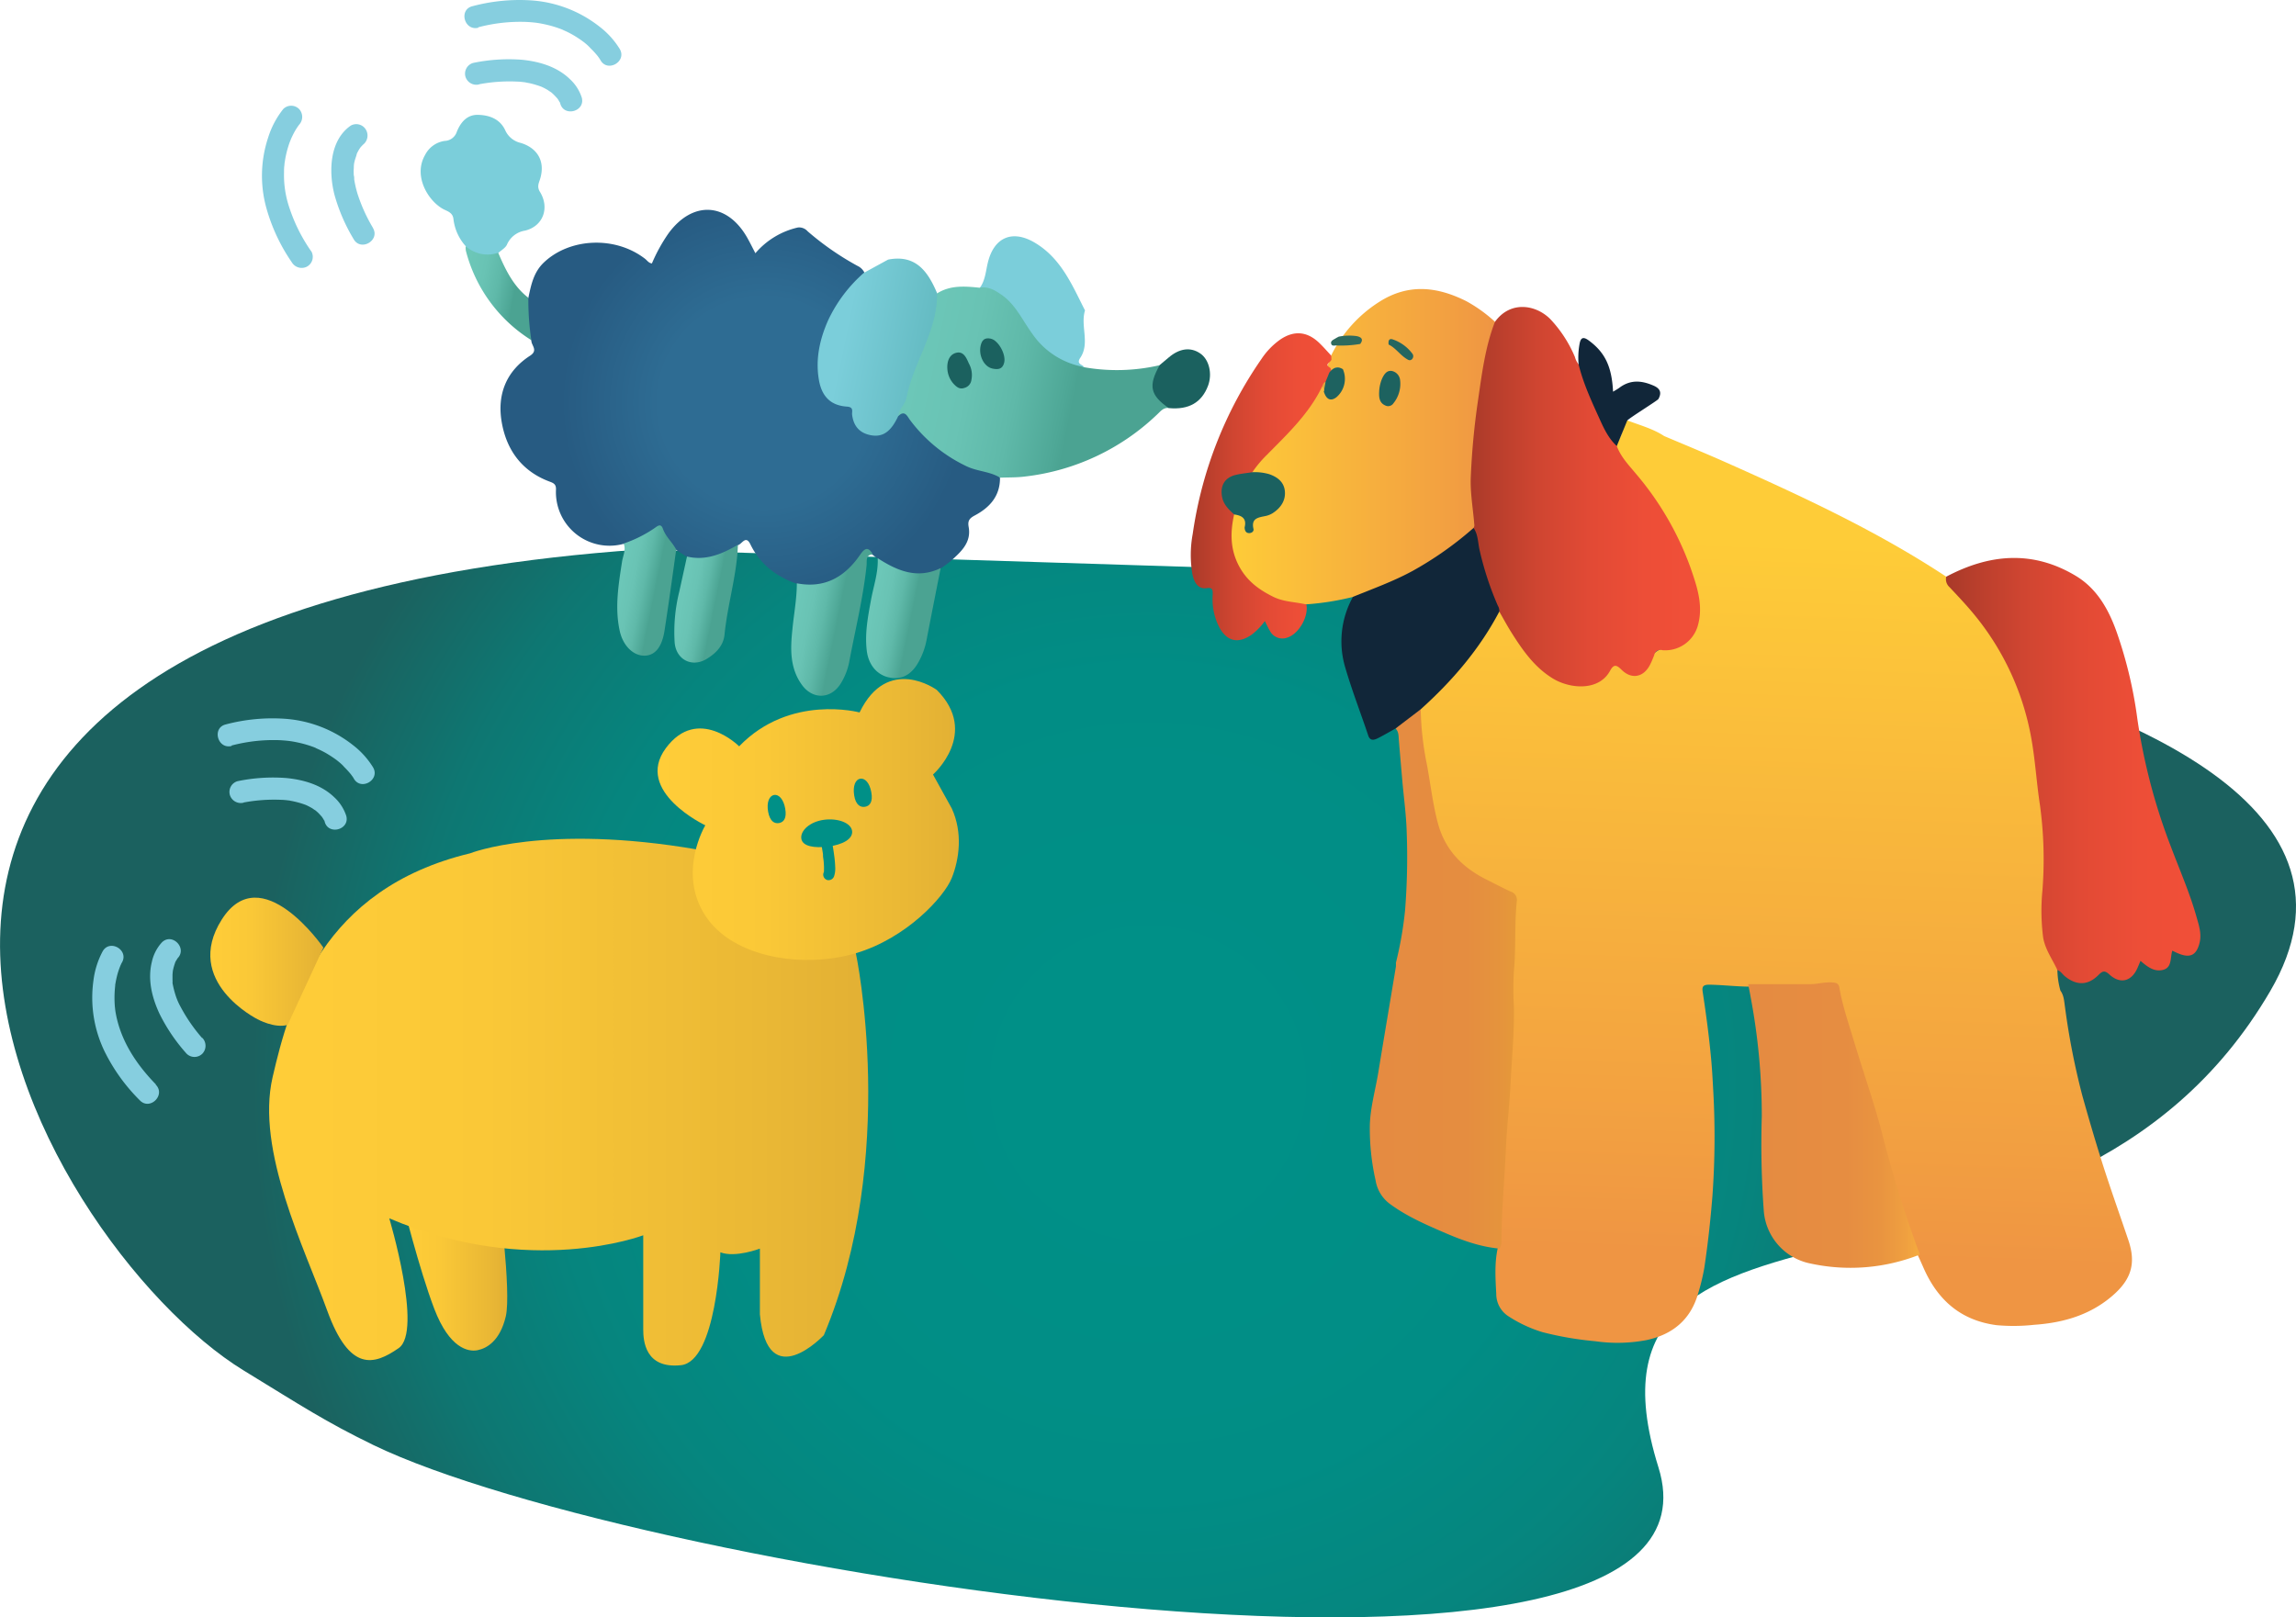 <svg id="Layer_1" data-name="Layer 1" xmlns="http://www.w3.org/2000/svg" xmlns:xlink="http://www.w3.org/1999/xlink" viewBox="0 0 616.62 434.41"><defs><style>.cls-1{fill:url(#radial-gradient);}.cls-2{fill:url(#linear-gradient);}.cls-3{fill:url(#linear-gradient-2);}.cls-4{fill:url(#linear-gradient-3);}.cls-5{fill:#009087;}.cls-6{fill:url(#linear-gradient-4);}.cls-7{fill:url(#linear-gradient-5);}.cls-8{fill:url(#linear-gradient-6);}.cls-9{fill:url(#linear-gradient-7);}.cls-10{fill:url(#linear-gradient-8);}.cls-11{fill:url(#linear-gradient-9);}.cls-12{fill:#112639;}.cls-13{fill:url(#linear-gradient-10);}.cls-14{fill:url(#linear-gradient-11);}.cls-15{fill:#1b6160;}.cls-16{fill:#1d625f;}.cls-17{fill:#1e6260;}.cls-18{fill:#246660;}.cls-19{fill:#2e6a5e;}.cls-20{fill:#e3a73d;}.cls-21{fill:url(#radial-gradient-2);}.cls-22{fill:url(#linear-gradient-12);}.cls-23{fill:url(#linear-gradient-13);}.cls-24{fill:url(#linear-gradient-14);}.cls-25{fill:url(#linear-gradient-15);}.cls-26{fill:url(#linear-gradient-16);}.cls-27{fill:url(#linear-gradient-17);}.cls-28{fill:url(#linear-gradient-18);}.cls-29{fill:url(#linear-gradient-19);}.cls-30{fill:#1b615f;}.cls-31{fill:url(#linear-gradient-20);}.cls-32{fill:#86cedf;}</style><radialGradient id="radial-gradient" cx="308.31" cy="191.16" r="240.44" gradientTransform="matrix(1, 0, 0, -1, 0, 482.17)" gradientUnits="userSpaceOnUse"><stop offset="0.12" stop-color="#009087"/><stop offset="0.46" stop-color="#018d85"/><stop offset="0.67" stop-color="#06857e"/><stop offset="0.84" stop-color="#0e7772"/><stop offset="0.99" stop-color="#1a6360"/><stop offset="1" stop-color="#1b615f"/></radialGradient><linearGradient id="linear-gradient" x1="1177.79" y1="140.66" x2="1205.95" y2="140.66" gradientTransform="translate(1314.01 482.17) rotate(180)" gradientUnits="userSpaceOnUse"><stop offset="0" stop-color="#e2b034"/><stop offset="0.18" stop-color="#eab835"/><stop offset="0.64" stop-color="#fac837"/><stop offset="1" stop-color="#ffcd38"/></linearGradient><linearGradient id="linear-gradient-2" x1="1080.84" y1="186.11" x2="1241.74" y2="186.11" xlink:href="#linear-gradient"/><linearGradient id="linear-gradient-3" x1="1056.51" y1="262.04" x2="1137.42" y2="262.04" xlink:href="#linear-gradient"/><linearGradient id="linear-gradient-4" x1="1227.17" y1="223.87" x2="1257.53" y2="223.87" xlink:href="#linear-gradient"/><linearGradient id="linear-gradient-5" x1="480.99" y1="336.52" x2="474.21" y2="145" gradientTransform="matrix(1, 0, 0, -1, 0, 482.17)" gradientUnits="userSpaceOnUse"><stop offset="0" stop-color="#fecc38"/><stop offset="0.84" stop-color="#f29f41"/><stop offset="1" stop-color="#ef9543"/></linearGradient><linearGradient id="linear-gradient-6" x1="394.3" y1="348.76" x2="456.56" y2="348.76" gradientTransform="matrix(1, 0, 0, -1, 0, 482.17)" gradientUnits="userSpaceOnUse"><stop offset="0" stop-color="#a83929"/><stop offset="0.08" stop-color="#b43d2b"/><stop offset="0.3" stop-color="#cf4531"/><stop offset="0.53" stop-color="#e24a35"/><stop offset="0.76" stop-color="#ed4e37"/><stop offset="1" stop-color="#f14f38"/></linearGradient><linearGradient id="linear-gradient-7" x1="522.6" y1="275.19" x2="590.96" y2="275.19" xlink:href="#linear-gradient-6"/><linearGradient id="linear-gradient-8" x1="330.15" y1="362.11" x2="401.49" y2="362.11" xlink:href="#linear-gradient-5"/><linearGradient id="linear-gradient-9" x1="367.88" y1="219.19" x2="407.35" y2="219.19" gradientTransform="matrix(1, 0, 0, -1, 0, 482.17)" gradientUnits="userSpaceOnUse"><stop offset="0" stop-color="#e58b41"/><stop offset="0.66" stop-color="#e58d40"/><stop offset="0.9" stop-color="#e5943c"/><stop offset="1" stop-color="#e59a38"/></linearGradient><linearGradient id="linear-gradient-10" x1="319.76" y1="351.37" x2="357.54" y2="351.37" xlink:href="#linear-gradient-6"/><linearGradient id="linear-gradient-11" x1="469.55" y1="179.92" x2="515.59" y2="179.92" gradientTransform="matrix(1, 0, 0, -1, 0, 482.17)" gradientUnits="userSpaceOnUse"><stop offset="0" stop-color="#e58b41"/><stop offset="0.57" stop-color="#e68d41"/><stop offset="0.77" stop-color="#e99440"/><stop offset="0.91" stop-color="#ef9f40"/><stop offset="1" stop-color="#f5ab3f"/></linearGradient><radialGradient id="radial-gradient-2" cx="213.76" cy="358.53" r="58.52" gradientTransform="matrix(0.98, 0.2, 0.2, -0.98, -76.07, 416.77)" gradientUnits="userSpaceOnUse"><stop offset="0.48" stop-color="#2e6c93"/><stop offset="0.93" stop-color="#275b82"/></radialGradient><linearGradient id="linear-gradient-12" x1="250.85" y1="375.42" x2="322.17" y2="375.42" gradientTransform="matrix(0.98, 0.2, 0.2, -0.98, -76.07, 416.77)" gradientUnits="userSpaceOnUse"><stop offset="0" stop-color="#6cc7b8"/><stop offset="0.21" stop-color="#69c3b4"/><stop offset="0.4" stop-color="#5fb9a9"/><stop offset="0.59" stop-color="#4ea796"/><stop offset="0.62" stop-color="#4ba392"/></linearGradient><linearGradient id="linear-gradient-13" x1="227.06" y1="378.86" x2="255.77" y2="378.86" gradientTransform="matrix(0.98, 0.2, 0.2, -0.98, -76.07, 416.77)" gradientUnits="userSpaceOnUse"><stop offset="0.15" stop-color="#7bceda"/><stop offset="1" stop-color="#63bac1"/></linearGradient><linearGradient id="linear-gradient-14" x1="112.55" y1="399.94" x2="147.31" y2="399.94" gradientTransform="matrix(0.98, 0.2, 0.2, -0.98, -76.07, 416.77)" gradientUnits="userSpaceOnUse"><stop offset="0.15" stop-color="#7bceda"/><stop offset="1" stop-color="#7bceda"/></linearGradient><linearGradient id="linear-gradient-15" x1="266.07" y1="399.43" x2="297.8" y2="399.43" xlink:href="#linear-gradient-14"/><linearGradient id="linear-gradient-16" x1="233.44" y1="304.05" x2="251.9" y2="304.05" xlink:href="#linear-gradient-12"/><linearGradient id="linear-gradient-17" x1="253.45" y1="307.7" x2="270.62" y2="307.7" xlink:href="#linear-gradient-12"/><linearGradient id="linear-gradient-18" x1="185.77" y1="302.34" x2="201.13" y2="302.34" xlink:href="#linear-gradient-12"/><linearGradient id="linear-gradient-19" x1="202.95" y1="302.22" x2="217.18" y2="302.22" xlink:href="#linear-gradient-12"/><linearGradient id="linear-gradient-20" x1="128.52" y1="372.61" x2="150.76" y2="372.61" xlink:href="#linear-gradient-12"/></defs><g id="Capa_2" data-name="Capa 2"><path class="cls-1" d="M172,147.6h0C-89.25,165.93,10.17,334.31,65.43,368.12c15.84,9.69,21.84,13.69,34.77,20,71.14,34.45,368.77,81.26,345.19,6-27.12-86.75,107.88-31.18,164.33-127.93S358,153.5,358,153.5Z"/></g><g id="Capa_1" data-name="Capa 1"><path class="cls-2" d="M133.84,320.23s3.54,26.78,2,33.35-5.06,8.59-7.58,9.1-7.58-.51-11.63-11.12-8.56-28.75-8.56-28.75"/><path class="cls-3" d="M229.85,256.05s11.63,54.58-8.59,102.58c0,0-15.16,16.17-17.18-5.56V335.39s-6.57,2.53-10.61,1c0,0-1,29.31-10.61,30.32s-10.11-6.57-10.11-9.6v-25.3s-30.32,11.62-68.21-4.55c0,0,9.09,30.32,2.52,34.87S93.92,368.7,87.86,352s-19.2-43-14.65-62.65,13.13-50.54,53.05-60.14c0,0,20.22-8.08,61.15-1"/><path class="cls-4" d="M250.57,208.05s12.63-11.12,1-22.74c0,0-13.14-9.6-20.72,6.06,0,0-18.69-5.05-32.34,9.1,0,0-11.11-11.12-19.7.51s10.61,20.71,10.61,20.71-7.58,12.64,0,24.26,26.78,14.15,40.42,10.1,23.75-15.15,25.77-20.21,3-12.13,0-18.69Z"/><path class="cls-5" d="M222,226.13s1.45,6.89.63,8.8"/><path class="cls-5" d="M220.51,226.53c.08.37.15.74.22,1.1l.18,1.09.12.72a1.4,1.4,0,0,0,0,.29v.08c0,.49.13,1,.17,1.5s.07.9.09,1.35,0,.84,0,1.27v.16a3.22,3.22,0,0,1-.14.44,1.51,1.51,0,0,0,1,1.85,1.57,1.57,0,0,0,1.85-1,6.63,6.63,0,0,0,.3-2.58,28.66,28.66,0,0,0-.26-2.94c-.18-1.36-.39-2.73-.68-4.08a1.5,1.5,0,0,0-1.84-1,1.54,1.54,0,0,0-1,1.85Z"/><path class="cls-5" d="M234,212.81c-.45-2.56-1.76-3.87-3-3.64s-2,1.91-1.6,4.47,1.66,3.3,2.94,3.07S234.47,215.38,234,212.81Z"/><path class="cls-5" d="M210.88,217.19c-.46-2.56-1.76-3.87-3-3.65s-2.05,1.91-1.59,4.48,1.66,3.29,2.94,3.06S211.33,219.75,210.88,217.19Z"/><path class="cls-5" d="M215.2,225.23c.27,2.13,3.53,2.64,7.27,2.16s6.65-2,6.37-4.18-3.84-3.51-7.58-3S214.93,223.1,215.2,225.23Z"/><path class="cls-6" d="M86.85,254.54S70.17,230.28,59.56,247s9.6,26.78,9.6,26.78,4.55,2.53,8.09,1.52"/><path class="cls-7" d="M446.93,117.13c5.51,2.34,11.06,4.61,16.53,7.05,20.36,9.06,40.57,18.41,59.24,30.73,1.72,3.82,5.13,6.27,7.69,9.4C538.7,174.49,544.22,186,546.16,199c1.82,12.14,3.85,24.3,3.19,36.67-.21,3.86-.38,7.72-.42,11.58a19,19,0,0,0,2.77,10.47c.53.86,1.21,1.73.84,2.87a21.77,21.77,0,0,0,.81,5.5c.95,1.29,1,2.86,1.22,4.34a194.18,194.18,0,0,0,4.7,24c1.62,5.77,3.3,11.54,5.11,17.27,2.26,7.19,4.81,14.28,7.22,21.42,2.21,6.54.78,11.17-5.77,16.14-5.74,4.35-12.45,6.11-19.56,6.6a50.34,50.34,0,0,1-10.12.09c-9.6-1.28-15.77-6.77-19.55-15.36-.5-1.13-1-2.28-1.54-3.39a305.84,305.84,0,0,1-10.45-33.6c-2.4-9.37-5.7-18.47-8.45-27.74-.89-3-1.8-6-2.45-9-.4-1.81-1.24-2.47-3-2.27-7.09.81-14.21.21-21.31.43-3.45-.06-6.88-.46-10.34-.52-1.75,0-2,.56-1.77,2,.9,5.94,1.7,11.89,2.25,17.88.25,2.68.4,5.37.54,8a221.81,221.81,0,0,1-.19,28.94c-.51,6.42-1.21,12.78-2.16,19.13a56.13,56.13,0,0,1-1.68,7c-2,7-6.8,11-13.82,12.51a41.8,41.8,0,0,1-13.8.31,88.76,88.76,0,0,1-14.23-2.45,35.85,35.85,0,0,1-9.16-4.3,7.11,7.11,0,0,1-3.2-6c-.22-4.06-.49-8.14.38-12.18a21.07,21.07,0,0,0,.31-4.12c.16-7.38.86-14.73,1.11-22.1.23-6.77,1-13.49,1.42-20.23.62-9.1.57-18.21.91-27.3.22-5.92-.07-11.88.71-17.78.3-2.26-.69-3.55-2.74-4.47a74.8,74.8,0,0,1-9.27-5.05c-5-3.1-7.67-7.71-9.11-13.11-2.38-9-3.52-18.15-4.58-27.34a11,11,0,0,1,.06-2.69,3.51,3.51,0,0,1,1.38-2.23A83.06,83.06,0,0,0,401,166c.42-.75.75-1.68,1.84-1.78.77.24.89,1,1.23,1.58,2.86,4.81,5.69,9.65,9.92,13.46,3.08,2.77,6.52,4.63,10.8,4.52a8.11,8.11,0,0,0,6.9-3.5c1.81-2.58,1.9-2.51,4.43-.52,2.38,1.87,5.23,1.53,6.35-1.32,1.24-3.19,3-4.38,6.45-4.66,4.91-.41,7.71-5.58,7-10.74-1.53-11.78-6.8-21.93-13.82-31.3-2.32-3.09-4.77-6.09-7-9.22-.64-.88-1.44-1.73-1.06-3,.92-1.69,2-3.32,1.76-5.4-.1-1.06.76-1.37,1.53-1.08C440.57,114.27,444,115.19,446.93,117.13Z"/><path class="cls-8" d="M434.21,119.81c1.07,2.91,3.22,5.13,5.13,7.43a81.47,81.47,0,0,1,14.75,25.48c1.69,4.92,3.41,9.93,1.89,15.31a9.1,9.1,0,0,1-9.53,6.62,1.72,1.72,0,0,0-2.15,1.14.29.29,0,0,0,0,.09c-.4,1-.76,1.93-1.25,2.84-1.72,3.22-4.88,3.81-7.49,1.25-1.29-1.26-2.08-1.78-3.14.18-3,5.55-10.68,4.91-15.28,2.16-5-3-8.24-7.67-11.27-12.48-1.14-1.81-2.14-3.69-3.21-5.54a18.35,18.35,0,0,1-2.42-5c-2.18-5.69-3.39-11.65-4.83-17.54-.42-4-.6-8-1.06-12a32.52,32.52,0,0,1,.38-6.39,198.75,198.75,0,0,1,4.79-33.19c.34-1.4.68-2.85,2-3.76,4.13-5.7,10.95-4.61,14.85-.68a34.05,34.05,0,0,1,6.59,10.15,5.54,5.54,0,0,0,1,2,.9.9,0,0,1,.76.85c.57,3.65,2.67,6.72,3.79,10.18a37.8,37.8,0,0,0,5.23,9.76A1.74,1.74,0,0,1,434.21,119.81Z"/><path class="cls-9" d="M552.54,260.58c-1.33-2.93-3.32-5.54-3.84-8.86a56.5,56.5,0,0,1-.19-12.4,107.69,107.69,0,0,0-.66-23.12c-.93-6.06-1.26-12.2-2.38-18.23a72.06,72.06,0,0,0-15-32.56c-2.17-2.68-4.55-5.19-6.91-7.7a2.89,2.89,0,0,1-.88-2.8c11.51-6.1,23.1-7.19,34.68-.3,5.7,3.38,8.83,8.89,11,14.89A116.5,116.5,0,0,1,574,193,158.4,158.4,0,0,0,583,227.37c2.35,6.26,5.06,12.39,6.88,18.84.65,2.31,1.46,4.62.83,7.1-.82,3.22-2.44,4.09-5.52,2.87-.57-.22-1.12-.5-1.79-.81-.62,2,0,4.68-2.75,5.21-2.27.43-4-.95-5.79-2.48-.31.74-.54,1.29-.78,1.84-1.58,3.68-4.64,4.51-7.56,1.83-1.25-1.14-1.82-1-2.91.09-2.83,2.87-5.89,2.92-9,.42C553.89,261.72,553.46,260.86,552.54,260.58Z"/><path class="cls-10" d="M359.27,98.81c-1.2-.18-1.87,1.78-3,1a17.42,17.42,0,0,1,1.2-4.26,35.63,35.63,0,0,1,12.94-14.46c7.82-5,15.55-4.12,23.37-.2a38.84,38.84,0,0,1,7.71,5.54c-2.66,6.87-3.52,14.12-4.58,21.33A197.88,197.88,0,0,0,395,128.1c-.18,4,.53,8.09.89,12.14,0,.56.24,1.07-.16,1.56-.08.93-.77,1.42-1.4,1.95a92.46,92.46,0,0,1-29.17,16.39c-.57.2-1.13.57-1.77.19a72.2,72.2,0,0,1-12.55,2c-6.86.79-15.07-3.69-18.34-9.67a18.7,18.7,0,0,1-2.07-12.35,4.18,4.18,0,0,1,.75-2.12c2.64-.52,3.29-.06,3.63,2.59.07.54,0,1.35.6,1.4.89.06.77-.85.77-1.41,0-1.56.82-2.17,2.27-2.38a7.34,7.34,0,0,0,4.2-2.1c3.15-3.16,2.07-7.26-2.24-8.49-1.27-.37-2.61-.27-3.89-.57-.75-.9,0-1.51.45-2.13a36,36,0,0,1,4.12-4.61c4.93-4.81,9.75-9.72,13-15.91a1.51,1.51,0,0,1,1-.92c.6.16.69.68.83,1.16.85,2,2.1,2.21,3.39.54a6.57,6.57,0,0,0,.94-6.21"/><path class="cls-11" d="M402.71,335.39c-5.37-.48-10.33-2.35-15.22-4.47s-9.72-4.25-14.06-7.42a9.78,9.78,0,0,1-4-6.45,62.56,62.56,0,0,1-1.54-15c.17-4.73,1.49-9.25,2.25-13.87,1.56-9.52,3.17-19,4.75-28.55a8.34,8.34,0,0,0,0-1,100.5,100.5,0,0,0,2.45-14,180.56,180.56,0,0,0,.44-21.32c-.14-4.53-.77-9.06-1.17-13.59q-.48-5.44-.93-10.91c-.1-1.09,0-2.23-.87-3.11a16.2,16.2,0,0,1,6.74-5.14,81.31,81.31,0,0,0,1.72,15.08c.93,5.13,1.53,10.3,2.86,15.36,1.93,7.29,6.61,12.06,13.16,15.3,2.16,1.08,4.3,2.22,6.5,3.22a2.3,2.3,0,0,1,1.57,2.56c-.65,6.23-.2,12.52-.78,18.76a79.74,79.74,0,0,0,0,9.53c.12,7-.57,13.9-.91,20.84-.28,5.82-1,11.62-1.25,17.46-.34,8.31-1.19,16.6-1.17,24.93A3.78,3.78,0,0,1,402.71,335.39Z"/><path class="cls-12" d="M434.21,119.81c-2.18-2-3.42-4.61-4.59-7.21-2.17-4.78-4.4-9.56-5.66-14.7a20.46,20.46,0,0,1,.26-5.58c.29-1.5.87-2,2.36-.94,4.43,3.23,6.29,7,6.63,13.84.62-.39,1.21-.7,1.74-1.1,3-2.22,6-1.91,9.19-.51,1.78.79,2.16,1.91,1.25,3.57-.23.42-8.12,5.28-8.38,5.81"/><path class="cls-12" d="M381.56,190.52l-6.75,5.15c-1.62.9-3.22,1.86-4.88,2.68-1,.48-2,.67-2.48-.8-2-6-4.31-11.92-6.09-18a24.55,24.55,0,0,1,2-19.23c5.34-2.18,10.78-4.13,15.86-6.88a92.65,92.65,0,0,0,16.52-11.63c1.27,1.83,1.15,4,1.65,6.07a83.33,83.33,0,0,0,4.88,14.83,2.57,2.57,0,0,1,.38,1.58C397.33,174.41,390,182.92,381.56,190.52Z"/><path class="cls-13" d="M355.06,103.86c-3.51,7.3-9.33,12.75-14.89,18.39a30.58,30.58,0,0,0-3.83,4.59c-.12.78-.79.65-1.29.72-.82.1-1.63.25-2.45.37-4.59.63-4.75,5.46-2.66,7.89.61.71,1.53,1.25,1.5,2.37-1.08,4.89-1.09,9.56,1.49,14.18,2.15,3.85,5.34,6.13,9.15,8,2.81,1.34,5.86,1.31,8.77,2,.62,3.27-2,7.81-5,8.85a3.77,3.77,0,0,1-4.8-1.77c-.47-.75-.82-1.57-1.36-2.62a17.08,17.08,0,0,1-3.6,3.7c-3.56,2.43-6.55,1.79-8.62-2a16.43,16.43,0,0,1-1.78-8.81c0-1.28,0-2-1.7-1.73-2,.29-3.26-1.21-3.77-3.84a30.94,30.94,0,0,1,.1-10.73,109.63,109.63,0,0,1,18.43-46.95,19.82,19.82,0,0,1,5-5.21c3.7-2.55,7.25-2.29,10.51.81,1.14,1.09,2.17,2.29,3.26,3.45l.06.92c.12.82-2.24,1.36-.27,2.39a1.69,1.69,0,0,1,.15,1.15,9.14,9.14,0,0,1-1.1,2.71A4.35,4.35,0,0,1,355.06,103.86Z"/><path class="cls-14" d="M515.59,337a50.6,50.6,0,0,1-29.25,2.42,15.62,15.62,0,0,1-12.66-14.28,244.29,244.29,0,0,1-.53-25.24,171.15,171.15,0,0,0-3-32.1c-.2-1.15-.43-2.29-.65-3.44h16.59c2.08,0,4.09-.65,6.18-.45.93.09,1.52.27,1.71,1.35.84,4.9,2.48,9.59,3.9,14.33,2.61,8.7,5.69,17.29,7.9,26.09A320.88,320.88,0,0,0,515.59,337Z"/><path class="cls-15" d="M331.44,138.19c-1.4-1.31-2.81-2.59-3.22-4.63-.61-3.05.68-5.3,3.67-6,1.46-.35,3-.49,4.45-.72a14,14,0,0,1,4.5.52c2.23.77,4,2.1,4.23,4.6s-1.12,4.47-3.21,5.84a5.9,5.9,0,0,1-1.91.79c-1.91.41-4,.53-3.31,3.49.15.63-.46,1.14-1.2,1.12s-1.08-.53-1.16-1.23a.94.94,0,0,1,0-.41C334.85,139.16,333.41,138.46,331.44,138.19Z"/><path class="cls-16" d="M370.4,105.09a9.87,9.87,0,0,1,.88-3.62c.51-1,1.18-2,2.47-1.83A2.79,2.79,0,0,1,376,102a8.3,8.3,0,0,1-1.8,6.36,1.69,1.69,0,0,1-2.21.53C370.61,108.26,370.27,107.05,370.4,105.09Z"/><path class="cls-17" d="M356,102.56l1-2.47c1-1.3,2.12-1.86,3.65-.92a6.49,6.49,0,0,1-1.78,7.57c-1.52,1.12-2.7.56-3.35-1.59C355.94,104.34,355.15,103.3,356,102.56Z"/><path class="cls-18" d="M372.93,92.55c-.12-1,.1-1.7,1.06-1.4A11,11,0,0,1,379.31,95a1.11,1.11,0,0,1,0,1.36.86.86,0,0,1-1.11.3C376.14,95.59,374.92,93.49,372.93,92.55Z"/><path class="cls-19" d="M359.12,92.81c-.56-.1-1.37.32-1.61-.46s.59-1.09,1.14-1.43c.28-.18.59-.33.88-.49a14.35,14.35,0,0,1,4.85-.14c1.22.26,1.88.85.92,2.1A30.55,30.55,0,0,1,359.12,92.81Z"/><path class="cls-20" d="M356,102.56c-.15.86-.31,1.72-.47,2.59-.14-.43,0-1-.43-1.29C355.27,103.35,355.36,102.81,356,102.56Z"/><path class="cls-21" d="M141.9,80c.73-3.45,1.39-6.86,4.17-9.5,6.9-6.56,19.08-7.22,27.15-1,.58.45,1,1.17,1.86,1.26a44.69,44.69,0,0,1,4.47-8.1c6.49-8.84,15.73-8.31,21.13,1.19.73,1.29,1.38,2.62,2.19,4.17a21.16,21.16,0,0,1,11.4-6.91,3,3,0,0,1,2.61,1,75.94,75.94,0,0,0,13.43,9.32,3.91,3.91,0,0,1,1.82,1.75c.18,1.69-1.24,2.38-2.14,3.37-5.68,6.2-9.3,13.24-9.48,21.86-.13,5.64,1.65,8.52,7,10.27a2.69,2.69,0,0,1,2.1,2.15c.49,2.76,1.65,4.82,4.79,5.19s4.61-1.72,6-3.95a4.49,4.49,0,0,1,.37-.52c1.17-1.46,2.38-1.21,3.53,0s2.28,2.56,3.35,3.89c4.54,5.66,10.6,8.83,17.45,10.75,1.36.38,3.13.23,3.46,2.24,0,4.85-2.77,7.89-6.72,10-1.42.76-2,1.38-1.7,3.08.77,4.18-2,6.67-4.74,9.13a31.35,31.35,0,0,1-2.81,2.08,4.23,4.23,0,0,1-2.47,1.88c-4.35,1.33-11.52-.91-14.43-4.54L234.32,149c-1.58-1.18-2.21.16-3,1.11-2.92,3.42-5.93,6.78-10.73,7.41-2.23.3-4.6,1.09-6.64-.73-5.5-1.92-9.82-5.22-12.42-10.57-1.25-2.59-2.25-.06-3.36.22-3.48,4-10.08,5.49-13.68,3.16l-2.9-1.89c-2.2-1.15-3.29-3.21-4.37-5.51-3.24,1.32-5.86,4.28-9.74,3.88a14.39,14.39,0,0,1-18.17-14.43c.08-1.34-.36-1.8-1.58-2.24-7.53-2.75-11.72-8.52-13-16.09-1.24-7.3,1.18-13.6,7.61-17.76,2.28-1.47.35-2.73.36-4.08C140.86,87.68,140.34,83.91,141.9,80Z"/><path class="cls-22" d="M268.59,128.31c-2.76-1.7-6.06-1.65-9-3.06a40.74,40.74,0,0,1-15.2-12.44c-.66-.87-1.38-2.79-3.11-1.06-.64-1-.22-1.83.12-2.73,2.54-6.79,4.73-13.7,7.58-20.37a16,16,0,0,0,1.38-6.85c0-1.17,0-2.39,1.32-3,3.58-2.25,7.5-1.92,11.43-1.51,1.67-1.09,3.21-.63,4.79.3a19.2,19.2,0,0,1,7.45,7.79c3.43,6.73,9.25,10.41,15.84,13.27a50.8,50.8,0,0,0,20.29-.56,1.85,1.85,0,0,1-.21,1.72c-1.53,3.19-1.12,6,1.72,8.22.49.39,1,.8.87,1.56-1.51-.14-2.26,1-3.2,1.84A61.4,61.4,0,0,1,275.27,128C273.05,128.29,270.81,128.22,268.59,128.31Z"/><path class="cls-23" d="M232,73.29l6.51-3.56c7.43-1.44,10.69,3.2,13.15,9,.19,10.21-6.33,18.46-8.2,28.07-.34,1.78-2,3-2.2,4.9-1.95,4.24-4.17,5.82-7.41,5.2-3-.57-4.62-2.44-5-5.48-.11-.88.53-2.07-1.4-2.2-4.3-.29-6.77-2.66-7.54-7.26-.93-5.54.24-10.85,2.5-15.94A38.9,38.9,0,0,1,232,73.29Z"/><path class="cls-24" d="M125.07,66.12A13.12,13.12,0,0,1,121.8,59c-.12-1.45-.91-2-2.26-2.59-4.23-1.91-8.79-8.93-5.36-14.82a7,7,0,0,1,5.27-3.74,3.55,3.55,0,0,0,3.24-2.47c1-2.47,2.69-4.58,5.63-4.53s5.92,1,7.38,4.17a6,6,0,0,0,4.15,3.37c4.44,1.35,6.67,4.91,5.2,9.69-.35,1.13-.91,2.09,0,3.52,2.6,4.3.79,9.18-4.05,10.35a6.35,6.35,0,0,0-4.87,3.8c-.43.88-1.51,1.46-2.29,2.18C130.58,70.11,127.34,69.45,125.07,66.12Z"/><path class="cls-25" d="M291.19,98.59a21.26,21.26,0,0,1-14-9C274.57,86,272.78,81.84,269,79.2c-1.78-1.23-3.54-2.29-5.81-1.94,1.42-2,1.55-4.42,2.1-6.69,1.64-6.82,6.55-8.94,12.55-5.42,7.09,4.17,10.08,11.38,13.55,18.24-1.28,4.14,1.35,8.71-1.21,12.64C288.94,97.81,290.57,97.81,291.19,98.59Z"/><path class="cls-26" d="M214,156.68c7.48,1.46,12.91-1.72,17-7.67,1.25-1.81,2.18-2.24,3.39-.12-2,.16-1.54,1.86-1.66,3-.9,8.64-3,17.06-4.6,25.58a17.41,17.41,0,0,1-2.41,6.25c-2.67,4.12-7.46,4.22-10.35.25-3.27-4.5-3.11-9.66-2.57-14.8C213.19,165,214,160.87,214,156.68Z"/><path class="cls-27" d="M235.72,149.94c5.24,3.39,10.65,5.69,16.9,2.66-1.28,6.52-2.57,13-3.83,19.55a19.23,19.23,0,0,1-2.11,5.69c-1.91,3.45-4.58,4.83-7.87,4.14s-5.49-3.36-6-7c-.62-4.76.29-9.37,1.14-14C234.64,157.31,235.9,153.74,235.72,149.94Z"/><path class="cls-28" d="M167.49,146a34.07,34.07,0,0,0,8.42-4.22c.84-.62,1.63-1.18,2.14.29.75,2.13,2.54,3.6,3.55,5.56-1,7.19-2,14.38-3.1,21.56-.67,4.55-2.51,6.86-5.35,6.93-3,.08-5.83-2.6-6.72-6.67-1.35-6.19-.34-12.33.61-18.46C167.27,149.31,168.19,147.71,167.49,146Z"/><path class="cls-29" d="M184.5,149.49c5.09,1.21,9.45-.7,13.68-3.16-.28,8.18-2.79,16-3.6,24.12-.29,3-2.29,5-4.77,6.53-3.94,2.42-8.22.24-8.62-4.37a44.81,44.81,0,0,1,1.24-13.7Z"/><path class="cls-30" d="M313.89,109.62c-5-3.47-5.58-6-2.41-11.59L313.9,96c2.9-2.46,5.86-2.83,8.44-1.06,2.38,1.62,3.3,5.42,2.1,8.66C322.74,108.12,319.27,110.13,313.89,109.62Z"/><path class="cls-31" d="M125.07,66.12a8.78,8.78,0,0,0,8.73,1.77c1.94,4.54,4.08,9,8.1,12.1a71.08,71.08,0,0,0,.8,11.38,40,40,0,0,1-17.58-24A4.75,4.75,0,0,1,125.07,66.12Z"/><path class="cls-30" d="M260.89,102A2.55,2.55,0,0,1,259,104.2c-1.31.46-2.09-.28-2.81-1a6.58,6.58,0,0,1-1.76-4.06c-.14-1.84.4-3.92,2.45-4.39,1.88-.43,2.65,1.34,3.31,2.86A6.37,6.37,0,0,1,260.89,102Z"/><path class="cls-30" d="M266.52,99c-2.25-.49-3.74-3.47-3.16-6.13.34-1.52,1.08-2.25,2.69-1.91,2.05.42,4.15,4.17,3.65,6.4C269.27,99.24,268,99.32,266.52,99Z"/><path class="cls-32" d="M41.89,291.31c-5.42-5.56-9.63-12-10.88-19.58l-.06-.41c-.08-.48.05.46,0,0s-.07-.62-.1-.93c-.06-.71-.09-1.43-.1-2.14a29.54,29.54,0,0,1,.19-3.52c0-.48-.11.61,0-.21l.12-.67c.09-.51.2-1,.32-1.51a19.12,19.12,0,0,1,.68-2.23c.11-.31.24-.61.35-.92s-.37.8-.1.24l.15-.31a4.48,4.48,0,0,1,.29-.58c1.93-3.35-3.26-6.38-5.18-3a22.43,22.43,0,0,0-2.47,7.81,33.12,33.12,0,0,0,3,19.1,48.94,48.94,0,0,0,9.48,13.14c2.7,2.77,7-1.47,4.24-4.24Z"/><path class="cls-32" d="M54.27,278.81a44.08,44.08,0,0,1-5.8-8.42,17.16,17.16,0,0,1-1.34-3.12,27.37,27.37,0,0,1-.8-3.21c-.12-.59,0,.48,0-.1a2.76,2.76,0,0,0,0-.64V262c0-.43.06-.79.08-1.19s-.14.64,0,.12a2.78,2.78,0,0,1,.1-.55,14.19,14.19,0,0,1,.49-1.69c.19-.61-.35.66,0-.1.11-.2.2-.39.31-.58a7.16,7.16,0,0,0,.56-.87c-.13.4-.56.66-.18.27,2.7-2.77-1.54-7-4.24-4.24a11.29,11.29,0,0,0-2.66,5.17c-1.18,4.72,0,9.55,2,13.87a47.7,47.7,0,0,0,7.32,10.82,3,3,0,0,0,4.24,0,3.08,3.08,0,0,0,0-4.24Z"/><path class="cls-32" d="M62.19,200.26a44.16,44.16,0,0,1,12.9-1.44c.92.05,1.85.12,2.78.24-.53-.07.48.07.65.1.47.08.94.17,1.4.27a29.82,29.82,0,0,1,4.51,1.32L85,201c.42.16-.46-.2-.06,0l.95.43c.6.29,1.19.59,1.76.92a31.27,31.27,0,0,1,3,2c-.74-.54,0,0,.16.14l.59.49c.36.32.71.64,1,1,.56.55,1.1,1.13,1.61,1.74.12.13.23.28.34.41.42.49-.45-.64-.12-.16.14.21.3.41.44.61a6,6,0,0,1,.36.57c1.91,3.35,7.1.33,5.18-3a22.31,22.31,0,0,0-5.41-6,33.3,33.3,0,0,0-18.17-7.07A48.9,48.9,0,0,0,60.6,194.6c-3.74.93-2.16,6.72,1.6,5.78Z"/><path class="cls-32" d="M65.4,215.57a44.36,44.36,0,0,1,10.1-.73,17.9,17.9,0,0,1,2.06.18c-.57-.07.25,0,.42.07.35.06.68.12,1,.2a22.86,22.86,0,0,1,3.1.91c.65.24-.34-.18.13.05l.52.25q.6.3,1.2.66a9.06,9.06,0,0,0,1,.65c.09,0-.54-.46-.06,0l.38.33c.47.42.85.89,1.28,1.35s-.42-.62-.2-.26l.2.3c.13.19.25.38.37.58s.18.35.28.53c.33.61-.19-.33-.11-.28s.11.29.13.37c1,3.72,6.81,2.14,5.79-1.59a11.72,11.72,0,0,0-3.14-4.91c-3.44-3.36-8.17-4.76-12.84-5.23a46.69,46.69,0,0,0-13.19.83,3,3,0,0,0-2.09,3.69,3.06,3.06,0,0,0,3.69,2.09Z"/><path class="cls-32" d="M83.54,67.45a44.8,44.8,0,0,1-5.84-11.7,27.17,27.17,0,0,1-1.42-9.46c0-.64,0-1.27.1-1.9a7.65,7.65,0,0,1,.11-1c-.08.69.06-.38.09-.56a26.6,26.6,0,0,1,.82-3.42c.15-.49.32-1,.5-1.44.08-.23.2-.46.27-.7s-.13.31-.13.3c.08-.16.14-.32.22-.48.32-.7.67-1.4,1.06-2.07a17,17,0,0,1,1-1.5c.55-.78-.39.47,0,0a3.1,3.1,0,0,0,0-4.24,3,3,0,0,0-4.24,0A23.47,23.47,0,0,0,72,37a32.44,32.44,0,0,0-.48,18.82,48.81,48.81,0,0,0,6.88,14.68,3.08,3.08,0,0,0,4.11,1.08,3,3,0,0,0,1.08-4.1Z"/><path class="cls-32" d="M100.19,61.25A43.77,43.77,0,0,1,96,52a29.27,29.27,0,0,1-.87-3.79c-.1-.6,0-.15,0,0v-.4A4,4,0,0,0,95,47c0-.52-.05-1,0-1.58s0-.88.08-1.33-.11.53,0,0c0-.23.08-.45.13-.68.15-.74.49-1.44.63-2.17,0-.18-.31.64-.06.15.07-.13.12-.27.19-.4s.27-.51.42-.76.28-.43.43-.65c.38-.59-.5.55,0,0,.23-.26.46-.5.71-.75.49-.49-.1.07-.26.19a3.1,3.1,0,0,0,1-4.19,3,3,0,0,0-4.1-1.07c-5.72,4-5.91,12.39-4.36,18.5a48,48,0,0,0,5.18,12c1.93,3.34,7.12.32,5.18-3Z"/><path class="cls-32" d="M128.44,7.33a44.16,44.16,0,0,1,12.9-1.44c.93.05,1.86.12,2.78.24l.66.1c.46.08.93.17,1.39.27a29.82,29.82,0,0,1,4.51,1.32l.57.22c.41.16-.46-.2-.06,0l.95.43c.59.28,1.18.59,1.76.92a31.27,31.27,0,0,1,3,2c-.73-.54,0,0,.17.14l.58.49a14,14,0,0,1,1,1,22.23,22.23,0,0,1,1.62,1.74l.34.41c.41.49-.46-.64-.12-.16.14.21.29.41.43.61a6,6,0,0,1,.36.57c1.92,3.35,7.1.33,5.18-3a22.31,22.31,0,0,0-5.41-6A33.3,33.3,0,0,0,142.93.12a48.84,48.84,0,0,0-16.06,1.55c-3.75.93-2.16,6.71,1.59,5.78Z"/><path class="cls-32" d="M128.65,22.64a43.8,43.8,0,0,1,10.1-.73,17.71,17.71,0,0,1,2.06.18c-.57-.07.25,0,.43.07l1,.19a24.3,24.3,0,0,1,3.09.92c.65.24-.33-.18.13.05l.53.25c.4.2.8.42,1.19.66a9.92,9.92,0,0,0,1,.65c.1.05-.54-.46-.06,0l.38.33c.44.43.87.88,1.28,1.35s-.41-.62-.2-.26c.06.1.14.19.21.29s.25.39.36.59l.28.53c.33.61-.19-.33-.1-.28s.1.29.13.37c1,3.72,6.8,2.14,5.78-1.59a11.53,11.53,0,0,0-3.14-4.91c-3.43-3.36-8.17-4.76-12.83-5.24a47.07,47.07,0,0,0-13.19.84A3,3,0,0,0,125,20.58h0a3.06,3.06,0,0,0,3.69,2.09Z"/></g></svg>